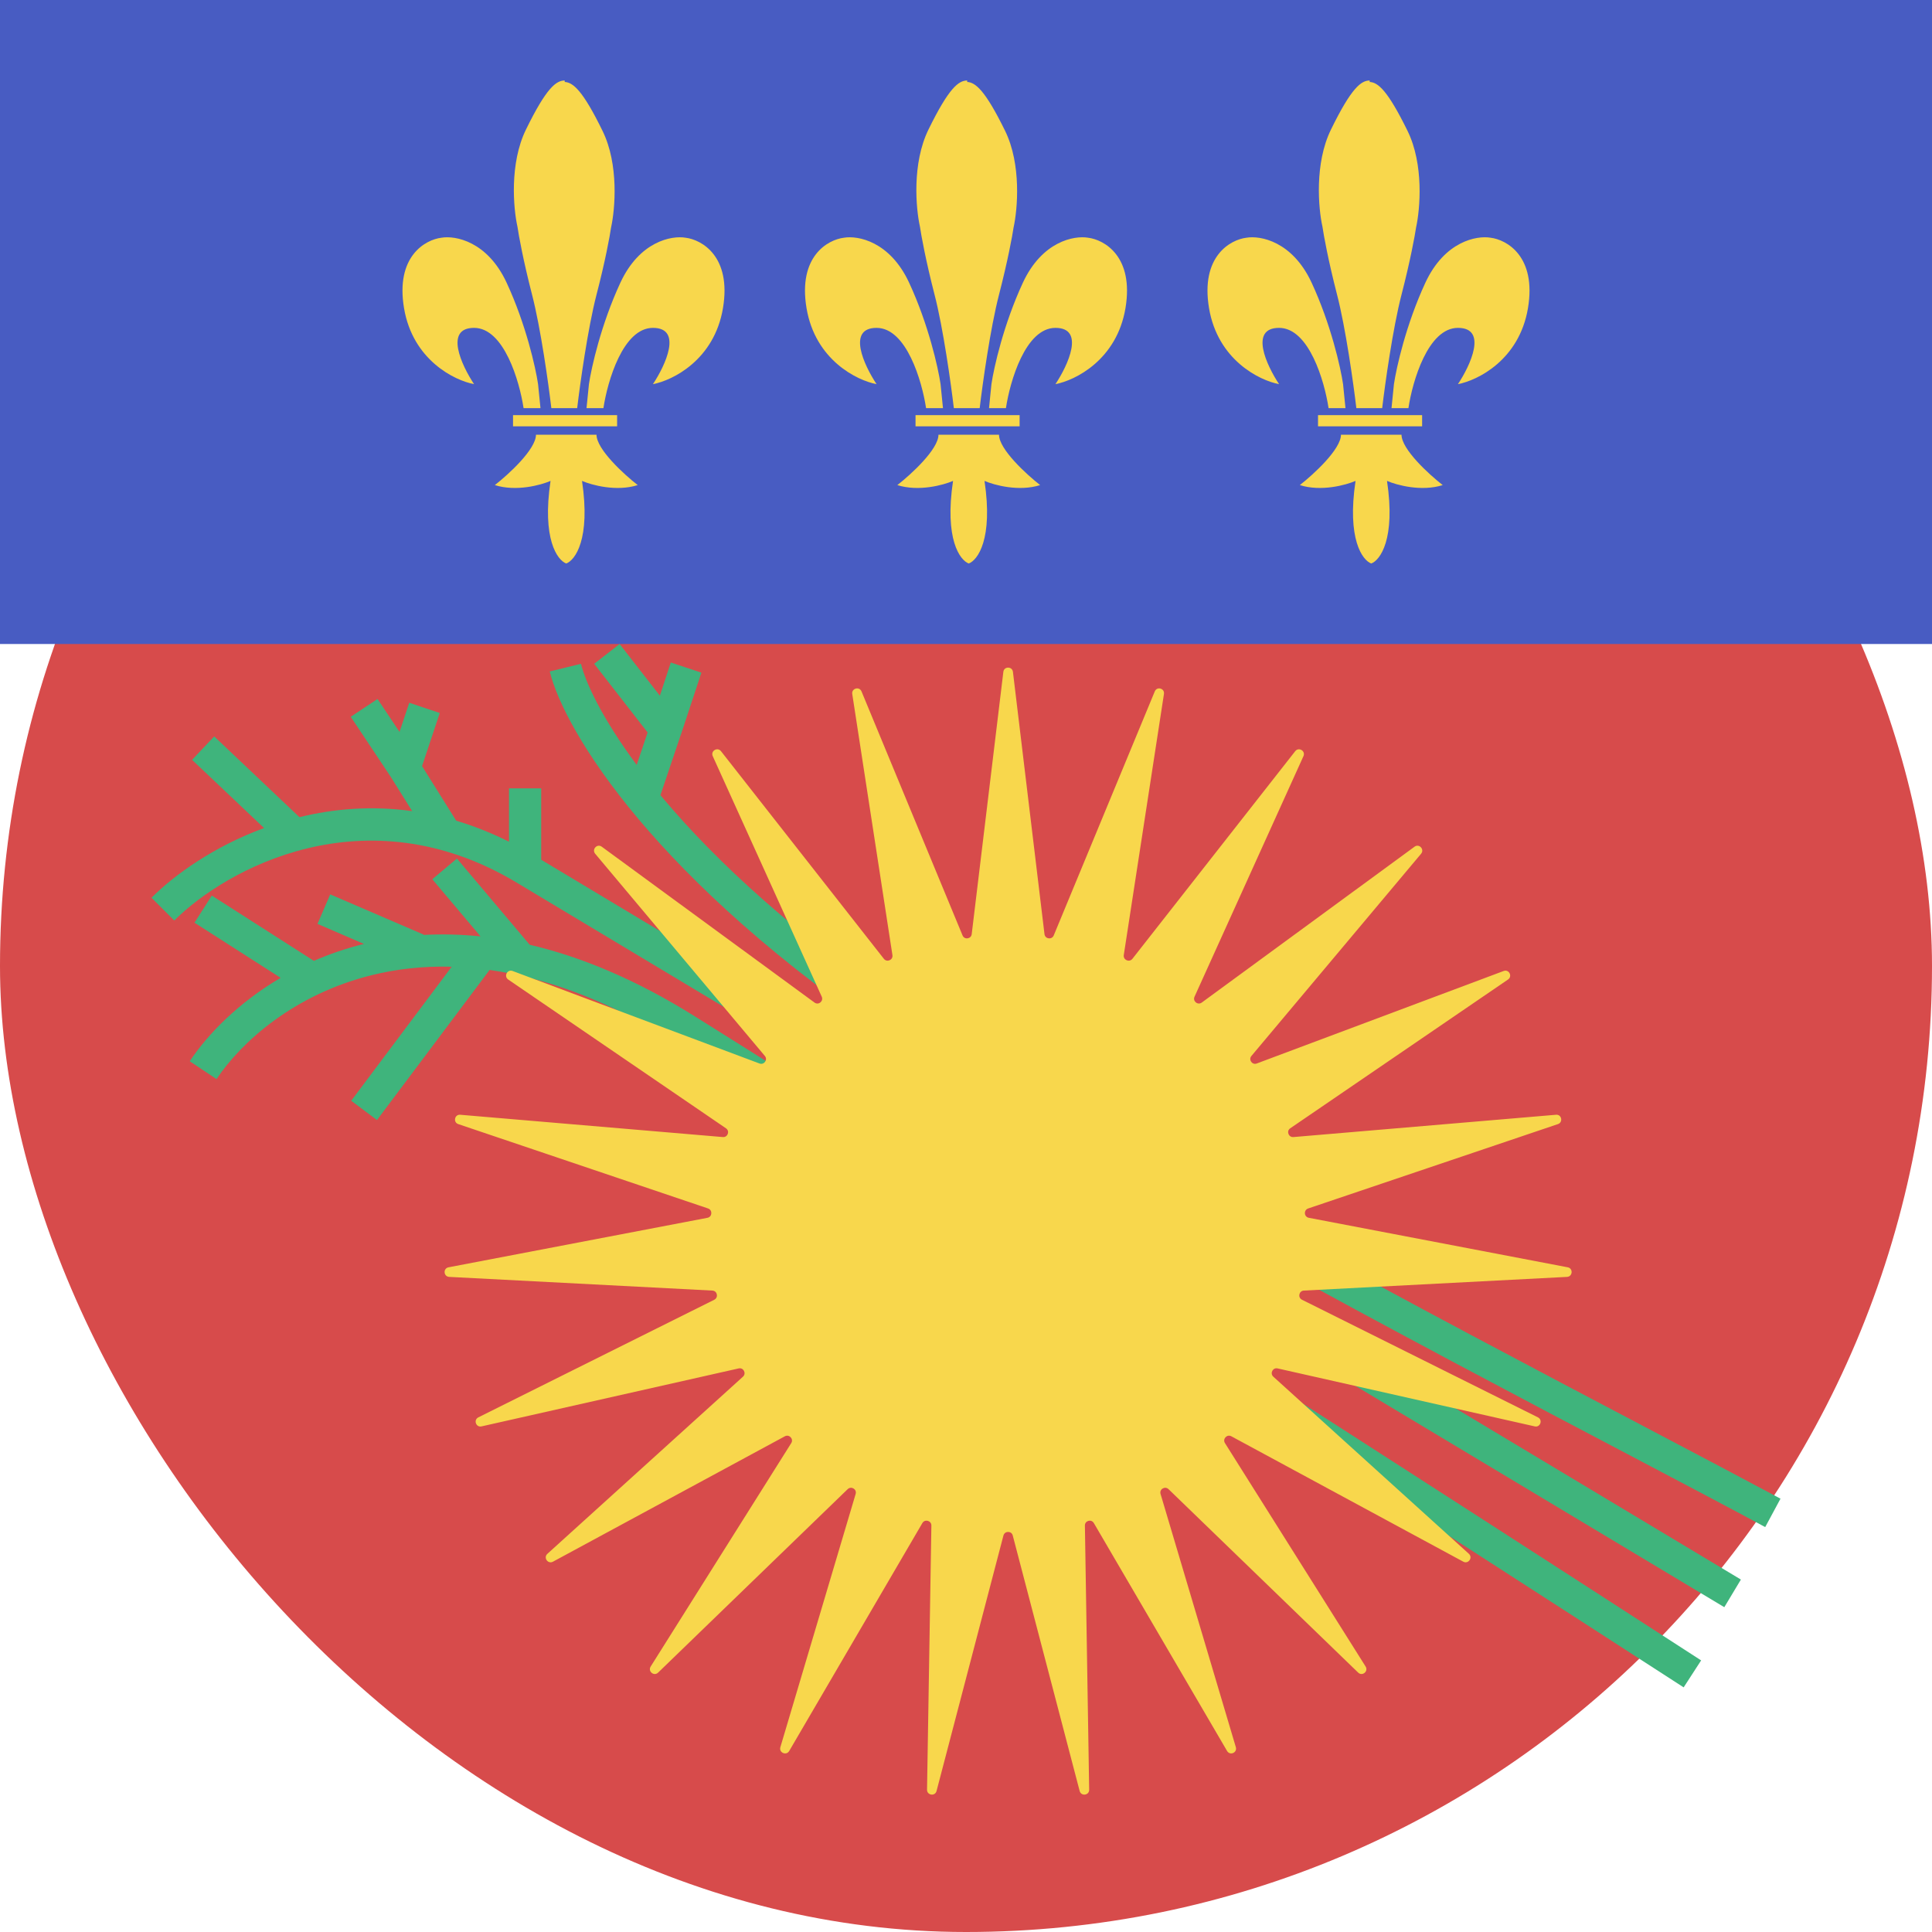 <svg width="24" height="24" viewBox="0 0 24 24" fill="none" xmlns="http://www.w3.org/2000/svg">
<rect width="24" height="24" rx="12" fill="#D74B4B"/>
<path d="M0 0H24V8H0V0Z" fill="#485CC2"/>
<path d="M11.849 5.07C11.814 4.773 11.717 4.074 11.608 3.655C11.5 3.236 11.443 2.921 11.428 2.816C11.377 2.589 11.328 2.03 11.533 1.611C11.789 1.087 11.91 1 12.015 1V1.018C12.118 1.024 12.239 1.122 12.486 1.626C12.69 2.043 12.641 2.6 12.591 2.826C12.576 2.93 12.518 3.243 12.41 3.661C12.302 4.078 12.205 4.774 12.17 5.07L11.849 5.07Z" fill="#F8D74C"/>
<path d="M10.019 3.828C10.127 4.471 10.644 4.726 10.889 4.772C10.734 4.539 10.517 4.073 10.889 4.073C11.261 4.073 11.454 4.737 11.504 5.07H11.714L11.684 4.772C11.654 4.568 11.534 4.031 11.294 3.513C11.054 2.995 10.654 2.924 10.484 2.953C10.284 2.977 9.911 3.184 10.019 3.828Z" fill="#F8D74C"/>
<path d="M13.111 4.772C13.356 4.726 13.873 4.471 13.981 3.828C14.089 3.184 13.716 2.977 13.516 2.953C13.346 2.924 12.946 2.995 12.706 3.513C12.466 4.031 12.346 4.568 12.316 4.772L12.286 5.07H12.496C12.546 4.737 12.739 4.073 13.111 4.073C13.483 4.073 13.266 4.539 13.111 4.772Z" fill="#F8D74C"/>
<path d="M11.147 6.026C11.318 5.893 11.658 5.581 11.658 5.4H12.41C12.41 5.581 12.751 5.893 12.921 6.026C12.657 6.11 12.35 6.026 12.23 5.974C12.338 6.697 12.145 6.959 12.034 7C11.924 6.959 11.731 6.697 11.839 5.974C11.719 6.026 11.412 6.11 11.147 6.026Z" fill="#F8D74C"/>
<path d="M12.666 5.157H11.373V5.296H12.666V5.157Z" fill="#F8D74C"/>
<path d="M6.849 5.07C6.814 4.773 6.717 4.074 6.608 3.655C6.5 3.236 6.443 2.921 6.428 2.816C6.377 2.589 6.328 2.03 6.533 1.611C6.789 1.087 6.91 1 7.015 1V1.018C7.118 1.024 7.239 1.122 7.485 1.626C7.69 2.043 7.641 2.6 7.591 2.826C7.576 2.93 7.519 3.243 7.41 3.661C7.302 4.078 7.205 4.774 7.17 5.07L6.849 5.07Z" fill="#F8D74C"/>
<path d="M5.019 3.828C5.127 4.471 5.644 4.726 5.889 4.772C5.734 4.539 5.517 4.073 5.889 4.073C6.261 4.073 6.454 4.737 6.504 5.07H6.714L6.684 4.772C6.654 4.568 6.534 4.031 6.294 3.513C6.054 2.995 5.654 2.924 5.484 2.953C5.284 2.977 4.911 3.184 5.019 3.828Z" fill="#F8D74C"/>
<path d="M8.111 4.772C8.356 4.726 8.873 4.471 8.981 3.828C9.089 3.184 8.716 2.977 8.516 2.953C8.346 2.924 7.946 2.995 7.706 3.513C7.466 4.031 7.346 4.568 7.316 4.772L7.286 5.07H7.496C7.546 4.737 7.739 4.073 8.111 4.073C8.483 4.073 8.266 4.539 8.111 4.772Z" fill="#F8D74C"/>
<path d="M6.147 6.026C6.318 5.893 6.658 5.581 6.658 5.4H7.41C7.41 5.581 7.751 5.893 7.922 6.026C7.657 6.11 7.35 6.026 7.23 5.974C7.338 6.697 7.145 6.959 7.034 7C6.924 6.959 6.731 6.697 6.839 5.974C6.719 6.026 6.412 6.11 6.147 6.026Z" fill="#F8D74C"/>
<path d="M7.666 5.157H6.373V5.296H7.666V5.157Z" fill="#F8D74C"/>
<path d="M16.849 5.07C16.814 4.773 16.717 4.074 16.608 3.655C16.5 3.236 16.443 2.921 16.428 2.816C16.377 2.589 16.328 2.03 16.533 1.611C16.789 1.087 16.91 1 17.015 1V1.018C17.118 1.024 17.238 1.122 17.485 1.626C17.69 2.043 17.641 2.6 17.591 2.826C17.576 2.93 17.518 3.243 17.41 3.661C17.302 4.078 17.205 4.774 17.17 5.07L16.849 5.07Z" fill="#F8D74C"/>
<path d="M15.019 3.828C15.127 4.471 15.644 4.726 15.889 4.772C15.734 4.539 15.517 4.073 15.889 4.073C16.261 4.073 16.454 4.737 16.504 5.07H16.714L16.684 4.772C16.654 4.568 16.534 4.031 16.294 3.513C16.054 2.995 15.654 2.924 15.484 2.953C15.284 2.977 14.911 3.184 15.019 3.828Z" fill="#F8D74C"/>
<path d="M18.111 4.772C18.356 4.726 18.873 4.471 18.981 3.828C19.089 3.184 18.716 2.977 18.516 2.953C18.346 2.924 17.946 2.995 17.706 3.513C17.466 4.031 17.346 4.568 17.316 4.772L17.286 5.07H17.496C17.546 4.737 17.739 4.073 18.111 4.073C18.483 4.073 18.266 4.539 18.111 4.772Z" fill="#F8D74C"/>
<path d="M16.147 6.026C16.317 5.893 16.658 5.581 16.658 5.4H17.41C17.41 5.581 17.751 5.893 17.922 6.026C17.657 6.11 17.35 6.026 17.23 5.974C17.338 6.697 17.145 6.959 17.034 7C16.924 6.959 16.731 6.697 16.839 5.974C16.718 6.026 16.412 6.11 16.147 6.026Z" fill="#F8D74C"/>
<path d="M17.666 5.157H16.373V5.296H17.666V5.157Z" fill="#F8D74C"/>
<path d="M7.381 8.246L8.045 9.099L7.909 9.502C7.48 8.924 7.276 8.483 7.217 8.246L6.829 8.341C6.922 8.717 7.254 9.369 7.929 10.172C8.609 10.98 9.644 11.951 11.159 12.96C13.569 14.566 17.635 16.705 20.27 18.091C20.928 18.438 21.497 18.737 21.928 18.97L22.118 18.617C21.68 18.382 21.105 18.079 20.442 17.73C17.806 16.343 13.771 14.219 11.381 12.627C9.894 11.636 8.888 10.691 8.235 9.915C8.225 9.902 8.215 9.89 8.204 9.878L8.458 9.125L8.459 9.124L8.713 8.356L8.333 8.23L8.197 8.642L7.697 8L7.381 8.246Z" fill="#3FB47C"/>
<path d="M4.357 8.904L4.855 9.652L5.12 10.076C4.619 10.006 4.146 10.046 3.72 10.151L2.661 9.148L2.386 9.439L3.28 10.286C2.658 10.515 2.168 10.866 1.882 11.152L2.165 11.435C2.796 10.804 4.53 9.831 6.42 10.965L21.42 19.965L21.626 19.622L6.723 10.68V9.793H6.323V10.456C6.101 10.345 5.882 10.259 5.667 10.195L5.243 9.517L5.463 8.857L5.084 8.73L4.963 9.092L4.69 8.683L4.357 8.904Z" fill="#3FB47C"/>
<path d="M6.58 11.736L5.676 10.665L5.37 10.922L5.969 11.632C5.723 11.607 5.487 11.602 5.261 11.614L5.263 11.61L4.102 11.11L3.944 11.477L4.521 11.726C4.299 11.78 4.092 11.852 3.899 11.936L2.631 11.125L2.416 11.462L3.486 12.147C2.965 12.453 2.584 12.842 2.357 13.183L2.69 13.405C2.998 12.942 3.658 12.35 4.621 12.113C4.92 12.039 5.251 11.999 5.611 12.009L4.363 13.674L4.683 13.914L6.082 12.049C6.173 12.062 6.267 12.078 6.362 12.098L6.37 12.108L6.378 12.101C6.991 12.229 7.672 12.497 8.417 12.963C11.616 14.962 18.081 19.128 20.915 20.961L21.132 20.626C18.299 18.792 11.831 14.625 8.629 12.624C7.894 12.164 7.209 11.883 6.58 11.736Z" fill="#3FB47C"/>
<path d="M12.464 8.346C12.472 8.276 12.574 8.276 12.583 8.346L12.975 11.604C12.982 11.665 13.066 11.677 13.09 11.62L14.345 8.589C14.372 8.523 14.47 8.551 14.459 8.621L13.96 11.864C13.951 11.925 14.028 11.959 14.067 11.911L16.09 9.331C16.134 9.276 16.221 9.329 16.192 9.393L14.839 12.381C14.813 12.437 14.879 12.491 14.929 12.454L17.572 10.518C17.629 10.476 17.699 10.551 17.653 10.606L15.546 13.117C15.506 13.164 15.555 13.233 15.612 13.211L18.679 12.062C18.745 12.037 18.792 12.128 18.733 12.168L16.028 14.016C15.977 14.05 16.006 14.13 16.067 14.125L19.329 13.848C19.4 13.841 19.42 13.942 19.353 13.964L16.251 15.012C16.192 15.032 16.198 15.117 16.259 15.128L19.475 15.743C19.544 15.756 19.537 15.858 19.466 15.862L16.197 16.032C16.136 16.035 16.118 16.118 16.174 16.146L19.105 17.607C19.168 17.639 19.134 17.735 19.065 17.719L15.871 16.999C15.811 16.985 15.772 17.061 15.818 17.102L18.247 19.302C18.299 19.35 18.24 19.433 18.178 19.4L15.296 17.842C15.242 17.813 15.184 17.875 15.217 17.927L16.964 20.702C17.002 20.762 16.923 20.827 16.872 20.778L14.516 18.499C14.472 18.456 14.399 18.5 14.417 18.559L15.352 21.704C15.372 21.772 15.279 21.813 15.243 21.751L13.588 18.92C13.557 18.867 13.476 18.89 13.477 18.951L13.53 22.232C13.532 22.303 13.431 22.317 13.412 22.249L12.581 19.075C12.566 19.015 12.481 19.015 12.465 19.075L11.634 22.249C11.616 22.317 11.515 22.303 11.516 22.232L11.57 18.951C11.571 18.89 11.489 18.867 11.458 18.92L9.804 21.751C9.768 21.813 9.674 21.772 9.694 21.704L10.629 18.559C10.647 18.5 10.575 18.456 10.53 18.499L8.175 20.778C8.124 20.827 8.045 20.762 8.083 20.702L9.829 17.927C9.862 17.875 9.804 17.813 9.75 17.842L6.869 19.4C6.806 19.433 6.747 19.35 6.8 19.302L9.229 17.102C9.275 17.061 9.236 16.985 9.176 16.999L5.982 17.719C5.913 17.735 5.879 17.639 5.942 17.607L8.873 16.146C8.928 16.118 8.911 16.035 8.849 16.032L5.58 15.862C5.509 15.858 5.502 15.756 5.572 15.743L8.788 15.128C8.848 15.117 8.854 15.032 8.796 15.012L5.693 13.964C5.626 13.942 5.647 13.841 5.718 13.848L8.98 14.125C9.041 14.13 9.069 14.05 9.018 14.016L6.313 12.168C6.255 12.128 6.302 12.037 6.368 12.062L9.434 13.211C9.492 13.233 9.541 13.164 9.501 13.117L7.394 10.606C7.348 10.551 7.418 10.476 7.475 10.518L10.118 12.454C10.168 12.491 10.233 12.437 10.208 12.381L8.854 9.393C8.825 9.329 8.912 9.276 8.956 9.331L10.98 11.911C11.018 11.959 11.096 11.925 11.086 11.864L10.587 8.621C10.576 8.551 10.675 8.523 10.702 8.589L11.957 11.62C11.98 11.677 12.064 11.665 12.071 11.604L12.464 8.346Z" fill="#F8D74C"/>
</svg>
